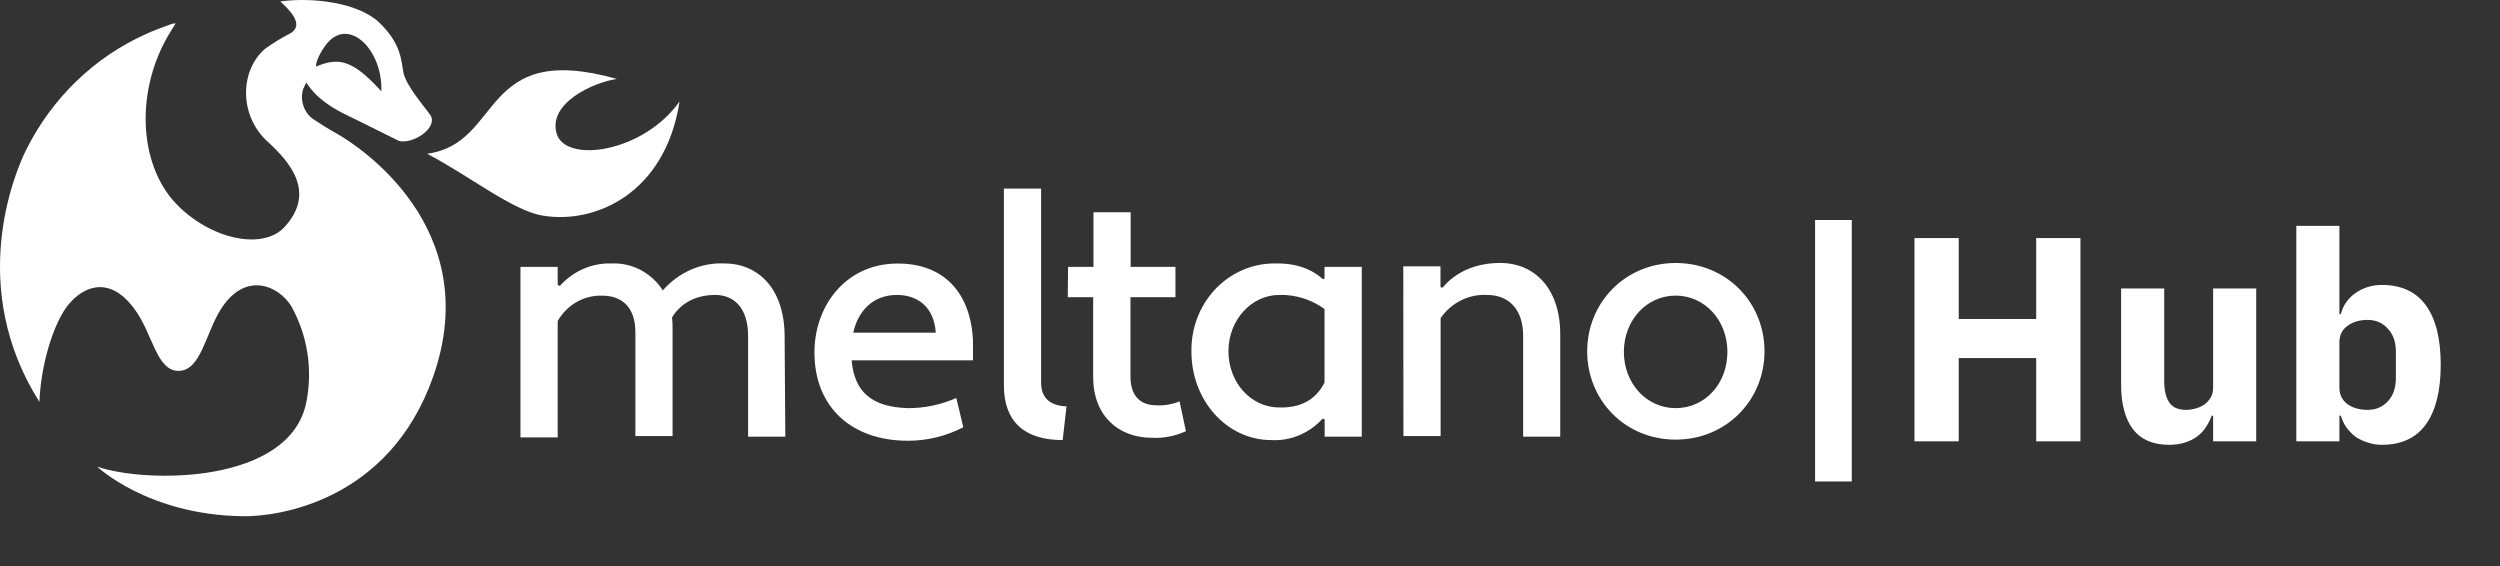 <svg width="1099" height="249" viewBox="0 0 1099 249" fill="none" xmlns="http://www.w3.org/2000/svg">
<rect x="0" y="0" width="1099" height="249" fill="#333333" stroke="none"/>
<path d="M345.224 191.972H328.861V147.711C328.861 135.096 322.458 129.654 314.395 129.654C306.806 129.654 299.692 132.564 295.423 139.548C295.62 141.189 295.699 142.842 295.66 144.495V191.681H279.311V145.979C279.311 134.601 272.908 129.974 264.844 129.974C260.908 129.819 257.004 130.77 253.541 132.728C250.078 134.687 247.184 137.58 245.161 141.105V192.292H228.798V117.301H245.161V125.202L246.11 125.697C249.009 122.451 252.54 119.889 256.467 118.185C260.394 116.481 264.625 115.674 268.876 115.817C273.287 115.616 277.674 116.6 281.616 118.674C285.558 120.747 288.924 123.842 291.391 127.661C294.785 123.737 298.965 120.64 303.635 118.591C308.305 116.541 313.35 115.589 318.412 115.803C333.116 115.803 344.917 126.671 344.917 147.944L345.224 191.972ZM427.725 149.486V158.39H374.38C375.566 172.242 383.154 178.921 399.043 179.415C406.373 179.446 413.633 177.931 420.387 174.963L423.47 187.825C415.88 191.752 407.516 193.78 399.043 193.747C374.617 193.747 358.03 179.197 358.03 154.928C358.03 134.398 371.771 116.108 394.063 115.861C413.747 115.57 426.539 127.428 427.725 149.486ZM375.091 146.227H411.361C410.65 135.096 403.535 129.654 394.287 129.654C383.866 129.654 377.226 136.58 375.091 146.227ZM467.161 193.456C450.324 193.456 441.312 185.308 441.312 169.478V82.92H457.675V168.241C457.675 175.167 461.944 178.426 468.835 178.63L467.161 193.456ZM469.533 117.301H480.693V93.308H497.042V117.301H516.726V130.644H496.958V165.564C496.958 174.468 501.702 178.178 508.342 178.178C511.819 178.35 515.293 177.76 518.539 176.447L521.329 189.542C516.635 191.715 511.518 192.711 506.389 192.452C491.699 192.452 480.553 182.82 480.553 165.753V130.644H469.393L469.533 117.301ZM581.551 122.743L582.263 122.496V117.301H598.626V191.972H582.319V184.319L581.37 184.071C578.494 187.249 574.988 189.734 571.098 191.355C567.207 192.976 563.024 193.693 558.841 193.456C539.408 193.456 523.757 176.156 523.757 154.637C523.651 149.612 524.502 144.616 526.261 139.938C528.02 135.259 530.651 130.991 534.002 127.38C537.354 123.77 541.359 120.889 545.785 118.904C550.211 116.919 554.971 115.87 559.789 115.817H560.264C570.224 115.57 576.864 118.538 581.607 122.743H581.551ZM582.263 167.993V135.838C576.424 131.615 569.444 129.449 562.342 129.654C550.262 129.654 540.022 140.538 540.022 154.389C540.022 168.241 549.983 179.124 562.342 179.124C570.698 179.372 578.287 176.403 582.319 167.993H582.263ZM616.887 117.068H633.236V126.206L634.185 126.453C639.402 120.037 648.135 115.584 659.56 115.584C674.026 115.584 685.883 126.206 685.883 146.983V191.972H669.576V147.711C669.576 135.096 662.461 129.654 653.687 129.654C649.743 129.447 645.812 130.27 642.251 132.048C638.689 133.827 635.61 136.505 633.292 139.839V191.681H616.942L616.887 117.068ZM736.62 115.613C758.94 115.613 775.68 132.913 775.68 154.433C775.68 175.952 758.842 193.252 736.62 193.252C714.397 193.252 697.727 175.952 697.727 154.433C697.727 132.913 714.565 115.613 736.62 115.613ZM736.62 179.415C749.663 179.415 759.372 168.532 759.372 154.68C759.372 140.829 749.426 129.945 736.62 129.945C723.813 129.945 713.853 140.829 713.853 154.68C713.853 168.532 723.813 179.415 736.62 179.415Z" fill="white"/>
<path d="M298.743 44.595C282.868 67.089 248.523 72.036 244.687 58.679C240.85 45.322 260.813 36.185 271.192 34.701C210.495 17.634 221.404 63.132 187.729 67.584C206.227 77.231 225.673 92.814 238.702 94.792C261.05 98.561 292.354 85.641 298.743 44.595Z" fill="white"/>
<path d="M147.957 58.679C144.4 56.7 140.843 54.474 137.523 52.263C135.574 50.832 134.111 48.794 133.344 46.44C132.577 44.087 132.545 41.541 133.254 39.168L134.649 36.258C135.123 36.752 138.443 43.926 152.435 50.604C157.178 52.83 174.755 61.72 175.425 61.968C181.828 63.423 192.263 56.279 189.375 50.851C187.241 47.636 178.215 37.495 177.28 31.558C176.332 26.858 176.569 19.438 166.846 10.039C157.611 1.134 137.453 -1.339 123.224 0.639C127.256 4.35 134.133 11.028 127.493 14.738C123.698 16.669 120.051 18.902 116.584 21.417C105.675 30.569 104.726 50.357 117.532 62.157C127.297 71.061 139.113 84.418 125.121 99.754C115.356 110.39 91.934 104.948 77.231 89.365C60.868 72.051 59.208 39.168 75.097 13.705L77.231 10.242C76.422 10.287 75.623 10.453 74.859 10.737C71.065 12.192 67.271 13.458 63.699 15.189C41.331 25.3 22.954 43.091 11.624 65.605C6.17 76.489 -14.463 126.439 17.316 176.651C18.027 160.326 23.007 144.495 28.476 136.085C34.39 127.181 47.197 119.28 59.291 136.085C67.117 146.721 68.777 163.046 78.5 163.046C88.224 163.046 90.358 146.721 96.984 136.085C107.893 118.785 122.596 125.697 128.051 134.63C135.17 147.309 137.536 162.289 134.691 176.68C127.576 213.055 63.797 212.531 42.691 205.11C42.691 205.11 65.011 226.383 106.707 226.935C121.648 227.183 170.961 220.752 190.407 165.607C213.397 100.234 157.681 64.121 147.957 58.679ZM144.163 18.623C153.928 7.74 168.338 22.333 167.627 40.143C155.072 26.291 148.906 25.054 138.946 29.259C138.709 26.044 142.74 20.107 144.163 18.623Z" fill="white"/>
<path d="M797.914 211.664V96.72H814.042V211.664H797.914ZM895.11 157.392H861.062V194H841.606V104.656H861.062V140.24H895.11V104.656H914.566V194H895.11V157.392ZM972.887 182.736H972.247C971.65 184.443 970.839 186.064 969.815 187.6C968.876 189.136 967.639 190.501 966.103 191.696C964.567 192.891 962.732 193.829 960.599 194.512C958.551 195.195 956.162 195.536 953.431 195.536C946.519 195.536 941.271 193.275 937.687 188.752C934.188 184.144 932.439 177.573 932.439 169.04V126.8H951.383V167.376C951.383 171.472 952.108 174.629 953.559 176.848C955.01 179.067 957.484 180.176 960.983 180.176C962.434 180.176 963.884 179.963 965.335 179.536C966.786 179.109 968.066 178.512 969.175 177.744C970.284 176.891 971.18 175.867 971.863 174.672C972.546 173.477 972.887 172.069 972.887 170.448V126.8H991.831V194H972.887V182.736ZM1009.46 99.28H1028.4V138.064H1029.04C1029.98 134.309 1032.11 131.237 1035.44 128.848C1038.85 126.459 1042.74 125.264 1047.09 125.264C1055.62 125.264 1062.07 128.251 1066.42 134.224C1070.77 140.197 1072.94 148.901 1072.94 160.336C1072.94 171.771 1070.77 180.517 1066.42 186.576C1062.07 192.549 1055.62 195.536 1047.09 195.536C1044.87 195.536 1042.78 195.195 1040.82 194.512C1038.85 193.915 1037.06 193.061 1035.44 191.952C1033.91 190.757 1032.58 189.392 1031.47 187.856C1030.36 186.235 1029.55 184.528 1029.04 182.736H1028.4V194H1009.46V99.28ZM1040.82 180.176C1044.4 180.176 1047.35 178.939 1049.65 176.464C1052.04 173.904 1053.23 170.491 1053.23 166.224V154.576C1053.23 150.309 1052.04 146.939 1049.65 144.464C1047.35 141.904 1044.4 140.624 1040.82 140.624C1037.23 140.624 1034.25 141.52 1031.86 143.312C1029.55 145.019 1028.4 147.408 1028.4 150.48V170.32C1028.4 173.392 1029.55 175.824 1031.86 177.616C1034.25 179.323 1037.23 180.176 1040.82 180.176Z" fill="white"/>
</svg>
